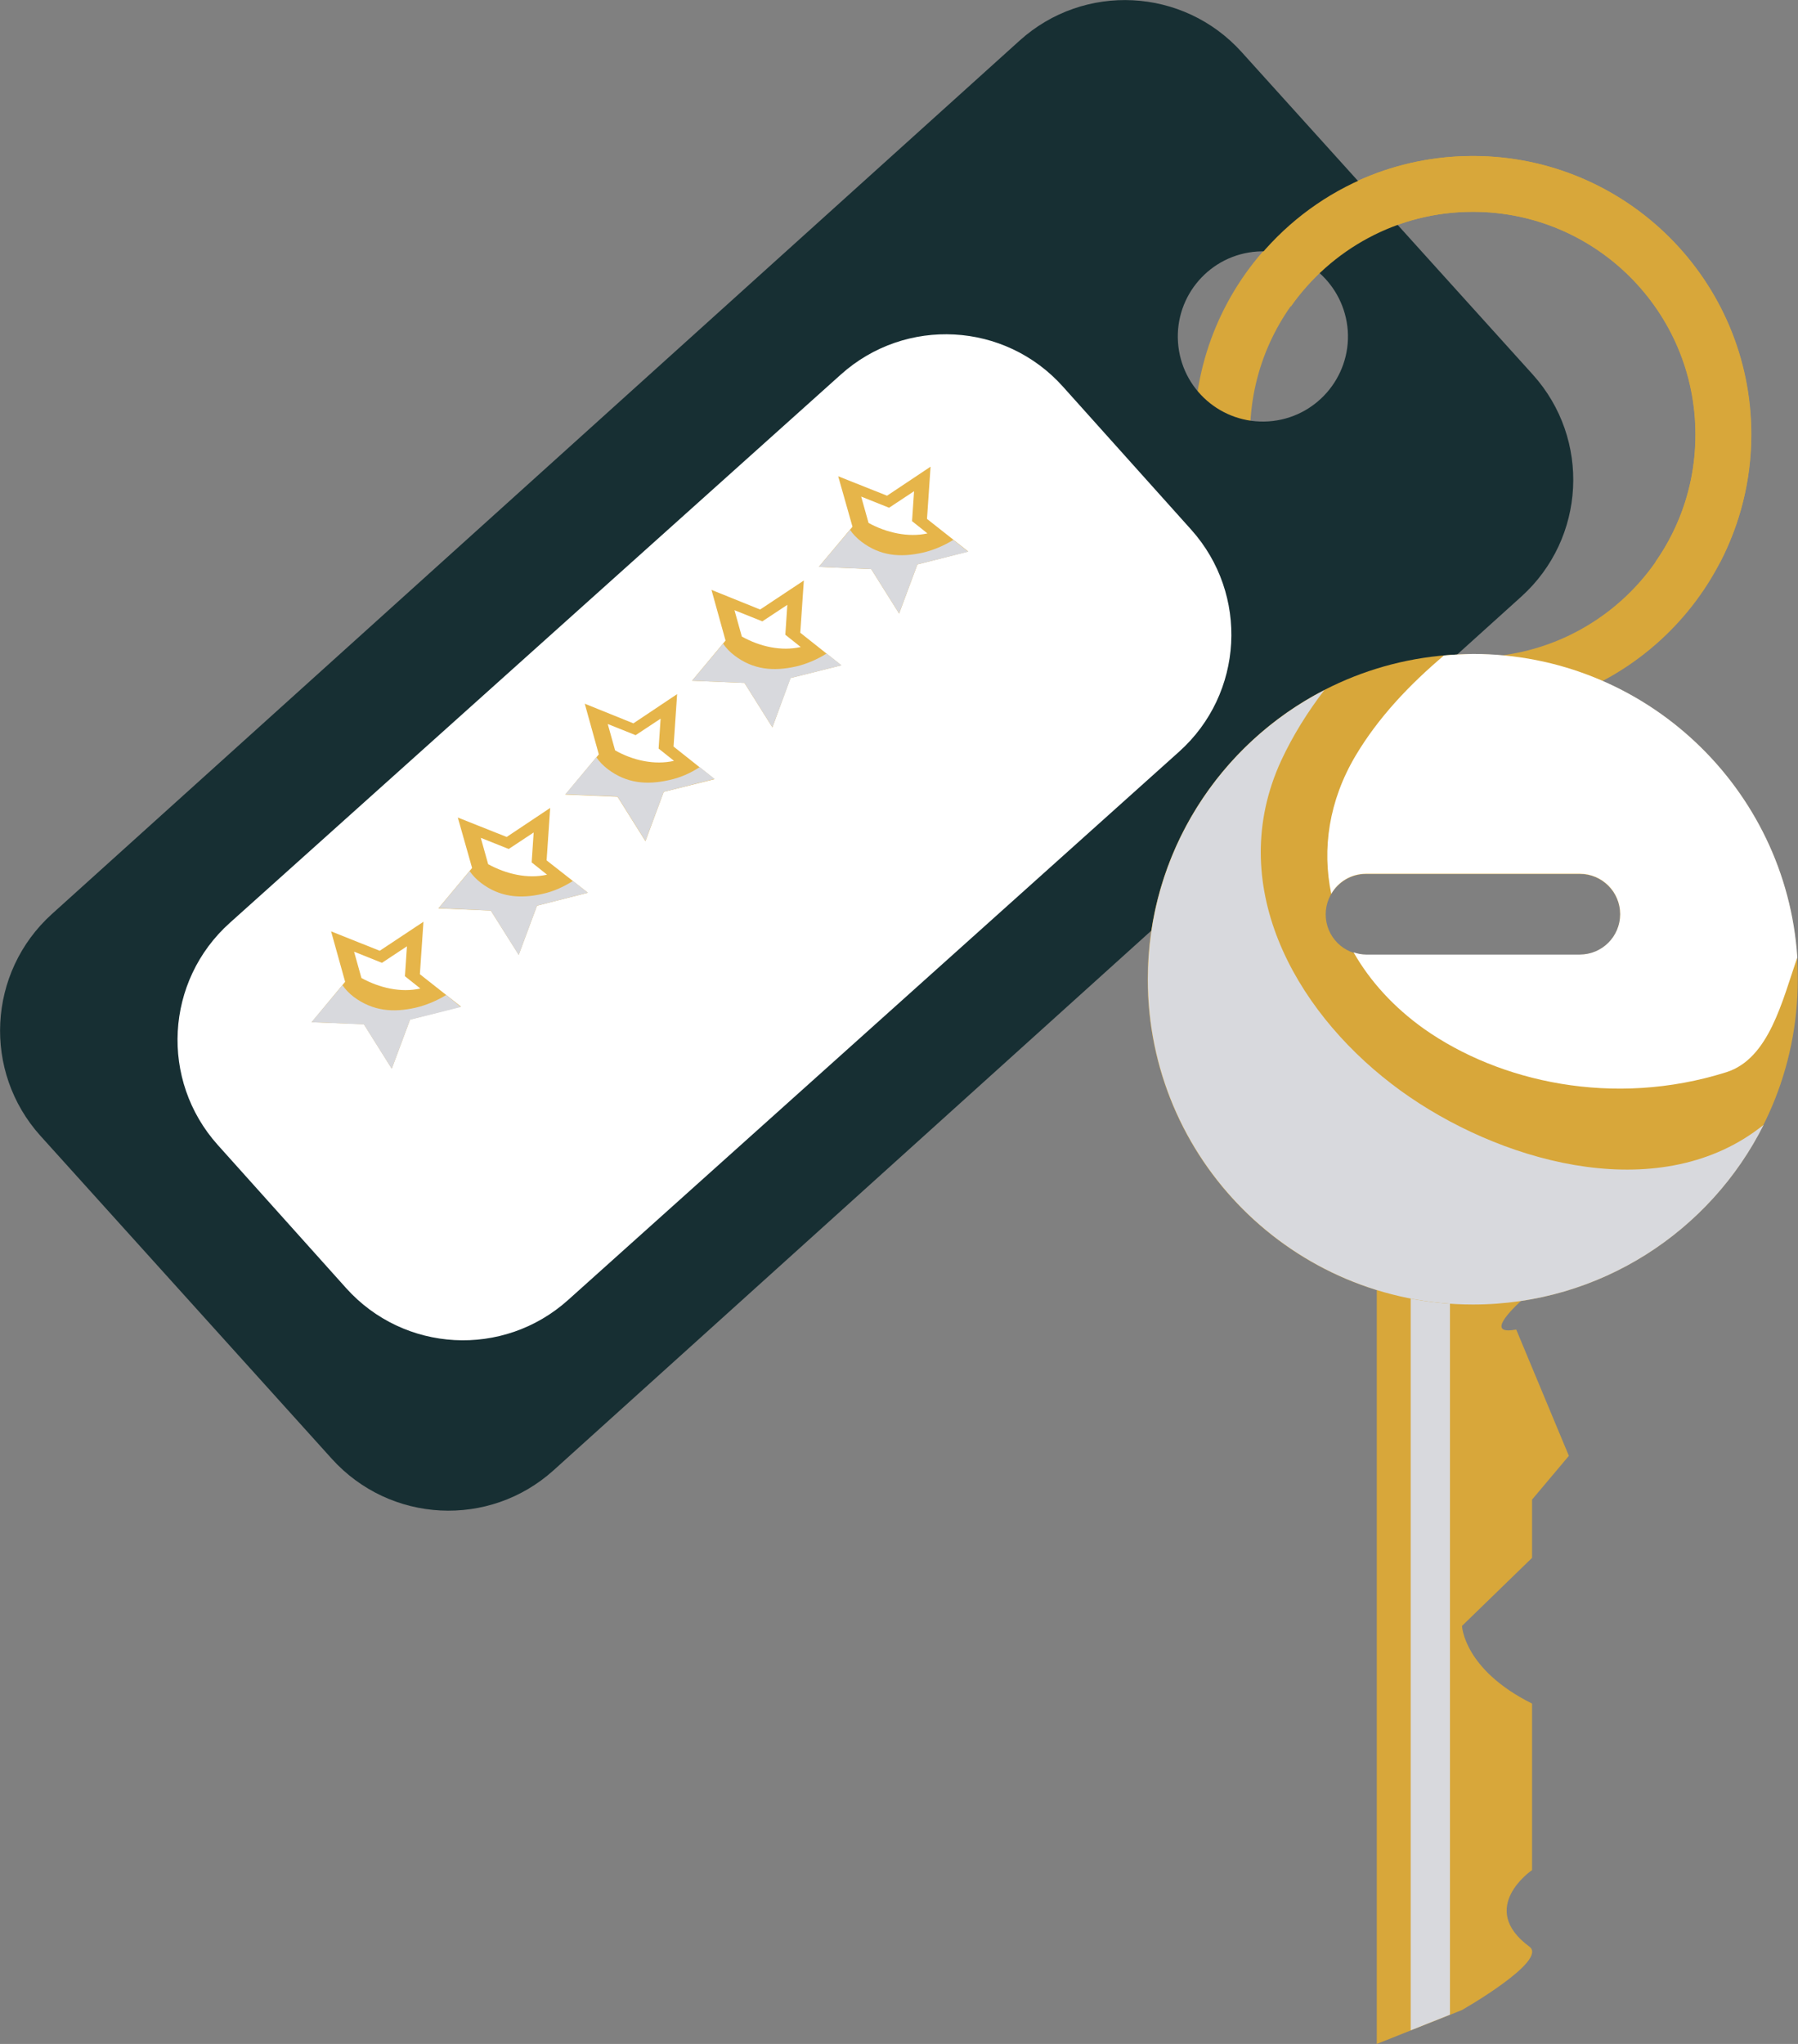 <?xml version="1.0" encoding="utf-8"?>
<!-- Generator: Adobe Illustrator 23.0.0, SVG Export Plug-In . SVG Version: 6.00 Build 0)  -->
<svg version="1.1" id="Capa_1" xmlns="http://www.w3.org/2000/svg" xmlns:xlink="http://www.w3.org/1999/xlink" x="0px" y="0px"
	 width="80.59px" height="91.58px" viewBox="0 0 80.59 91.58" enable-background="new 0 0 80.59 91.58" xml:space="preserve">
<rect x="0" y="0" width="80.59" height="91.58" fill="#808080" stroke="none"/>
<g>
	<g>
		<path fill="#D8A73A" d="M66.01,6.99c-6.89,0-12.48,5.59-12.48,12.48c0,6.89,5.59,12.48,12.48,12.48c6.89,0,12.48-5.59,12.48-12.48
			C78.49,12.58,72.9,6.99,66.01,6.99z M66.01,29.45c-5.51,0-9.98-4.47-9.98-9.98c0-5.51,4.47-9.98,9.98-9.98
			c5.51,0,9.98,4.47,9.98,9.98C76,24.98,71.53,29.45,66.01,29.45z"/>
		<g>
			<path fill="#172F33" d="M45.7,1.82L2.33,40.95c-2.89,2.61-3.12,7.06-0.51,9.95l13.05,14.46c2.61,2.89,7.06,3.12,9.95,0.51
				l43.37-39.14c2.89-2.61,3.12-7.06,0.51-9.95L55.65,2.33C53.04-0.56,48.59-0.79,45.7,1.82z M60.41,14.82
				c0.14,2.1-1.45,3.92-3.55,4.06c-2.11,0.14-3.92-1.45-4.06-3.55c-0.14-2.1,1.45-3.92,3.55-4.06
				C58.45,11.13,60.26,12.72,60.41,14.82z"/>
			<path fill="#FFFFFF" d="M53.39,23.73c2.6,2.9,2.36,7.35-0.54,9.95L25.46,58.25c-2.9,2.6-7.35,2.36-9.95-0.54L9.76,51.3
				c-2.6-2.9-2.36-7.35,0.54-9.95l27.39-24.57c2.9-2.6,7.35-2.36,9.95,0.54L53.39,23.73z"/>
			<g>
				<g>
					<polygon fill="#E6B54A" points="14.84,41.73 17.02,42.6 18.98,41.3 18.82,43.65 20.66,45.1 18.38,45.68 17.56,47.88 
						16.31,45.89 13.97,45.8 15.47,43.99 					"/>
					<path fill="#FFFFFF" d="M18.84,44.29l-0.69-0.55l0.09-1.34l-1.12,0.74l-1.25-0.5l0.33,1.18C17,44.26,17.97,44.49,18.84,44.29z"
						/>
					<path fill="#D8D9DD" d="M18.63,45.15c-1.01,0.23-1.92,0.15-2.77-0.48c-0.21-0.16-0.38-0.34-0.51-0.53l-1.39,1.66l2.35,0.1
						l1.25,1.99l0.82-2.2l2.28-0.57L20,44.58C19.58,44.84,19.1,45.04,18.63,45.15z"/>
				</g>
				<g>
					<polygon fill="#E6B54A" points="20.52,36.63 22.71,37.5 24.66,36.2 24.5,38.55 26.35,40 24.07,40.58 23.25,42.78 22,40.8 
						19.65,40.7 21.16,38.89 					"/>
					<path fill="#FFFFFF" d="M24.52,39.19l-0.69-0.55l0.09-1.34l-1.12,0.74l-1.25-0.5l0.33,1.18
						C22.68,39.16,23.65,39.39,24.52,39.19z"/>
					<path fill="#D8D9DD" d="M24.32,40.05c-1.01,0.23-1.92,0.15-2.76-0.49c-0.21-0.16-0.38-0.34-0.51-0.53l-1.39,1.66L22,40.8
						l1.25,1.99l0.82-2.21L26.35,40l-0.67-0.53C25.26,39.74,24.79,39.95,24.32,40.05z"/>
				</g>
				<g>
					<polygon fill="#E6B54A" points="26.21,31.53 28.39,32.41 30.35,31.1 30.19,33.45 32.03,34.91 29.75,35.48 28.93,37.69 
						27.68,35.7 25.34,35.6 26.84,33.8 					"/>
					<path fill="#FFFFFF" d="M30.21,34.09l-0.69-0.55l0.09-1.34l-1.12,0.74l-1.25-0.5l0.33,1.18
						C28.36,34.07,29.34,34.29,30.21,34.09z"/>
					<path fill="#D8D9DD" d="M30,34.95c-1.01,0.23-1.92,0.15-2.76-0.49c-0.21-0.16-0.38-0.34-0.51-0.53l-1.39,1.66l2.34,0.1
						l1.25,1.99l0.82-2.2l2.28-0.58l-0.67-0.53C30.94,34.65,30.47,34.85,30,34.95z"/>
				</g>
				<g>
					<polygon fill="#E6B54A" points="31.89,26.43 34.07,27.31 36.03,26.01 35.87,28.35 37.71,29.81 35.43,30.38 34.62,32.59 
						33.37,30.6 31.02,30.5 32.52,28.7 					"/>
					<path fill="#FFFFFF" d="M35.89,28.99l-0.69-0.55l0.09-1.34l-1.12,0.74l-1.25-0.5l0.33,1.18
						C34.05,28.97,35.02,29.19,35.89,28.99z"/>
					<path fill="#D8D9DD" d="M35.69,29.86c-1.02,0.23-1.93,0.15-2.77-0.49c-0.21-0.16-0.38-0.34-0.51-0.53l-1.39,1.66l2.35,0.1
						l1.25,1.99l0.82-2.21l2.28-0.57l-0.67-0.53C36.63,29.55,36.15,29.75,35.69,29.86z"/>
				</g>
				<g>
					<polygon fill="#E6B54A" points="37.57,21.34 39.76,22.21 41.71,20.91 41.55,23.25 43.4,24.71 41.12,25.29 40.3,27.49 
						39.05,25.5 36.7,25.4 38.21,23.6 					"/>
					<path fill="#FFFFFF" d="M41.57,23.9l-0.69-0.55l0.09-1.34l-1.12,0.74l-1.25-0.5l0.33,1.18C39.73,23.87,40.71,24.09,41.57,23.9z
						"/>
					<path fill="#D8D9DD" d="M41.37,24.76c-1.02,0.23-1.92,0.15-2.76-0.49c-0.21-0.16-0.38-0.34-0.51-0.53L36.7,25.4l2.35,0.1
						l1.25,1.99l0.82-2.2l2.28-0.57l-0.67-0.53C42.31,24.45,41.84,24.65,41.37,24.76z"/>
				</g>
			</g>
		</g>
		<g>
			<path fill="#D8A73A" d="M61.71,56.5v35.08l3.82-1.52c0,0,3.88-2.21,3.02-2.84c-2.36-1.74,0.12-3.43,0.12-3.43v-2.67v-4.79
				c-3.07-1.53-3.14-3.48-3.14-3.48l3.14-3.05v-2.61l1.65-1.96l-2.36-5.66c-2.36,0.44,2.36-3.05,2.36-3.05H61.71z"/>
			<polygon fill="#D8D9DD" points="64.99,56.5 63.23,56.5 63.23,90.97 64.99,90.27 			"/>
			<path fill="#D8A73A" d="M66.01,29.31c-8.04,0-14.57,6.53-14.57,14.57c0,8.05,6.52,14.57,14.57,14.57
				c8.05,0,14.57-6.53,14.57-14.57C80.59,35.83,74.06,29.31,66.01,29.31z M70.81,42.78h-9.58c-1,0-1.81-0.81-1.81-1.81
				c0-1,0.81-1.81,1.81-1.81h9.58c1,0,1.81,0.81,1.81,1.81C72.62,41.97,71.81,42.78,70.81,42.78z"/>
			<path fill="#FFFFFF" d="M64.72,29.37c-1.56,1.32-2.95,2.79-3.96,4.49c-1.2,2.02-1.51,4.18-1.09,6.19c0.31-0.54,0.89-0.9,1.56-0.9
				h9.58c1,0,1.81,0.81,1.81,1.81c0,1-0.81,1.81-1.81,1.81h-9.58c-0.2,0-0.38-0.04-0.56-0.1c0.74,1.3,1.81,2.47,3.16,3.43
				c3.36,2.37,8.48,3.54,13.55,1.94c1.92-0.61,2.5-3.2,3.18-5.14c-0.5-7.59-6.82-13.6-14.54-13.6
				C65.58,29.31,65.15,29.33,64.72,29.37z"/>
			<path fill="#D8D9DD" d="M78.17,51.02c-4.79,2.95-11.64,0.74-15.79-2.45c-4.42-3.39-7.48-8.99-4.96-14.48
				c0.53-1.14,1.19-2.19,1.94-3.17c-4.7,2.42-7.91,7.31-7.91,12.96c0,8.05,6.52,14.57,14.57,14.57c5.7,0,10.64-3.28,13.03-8.05
				C78.77,50.62,78.48,50.83,78.17,51.02z"/>
		</g>
		<path fill="#D8A73A" d="M57.85,13.75c1.8-2.57,4.79-4.26,8.17-4.26c5.51,0,9.98,4.47,9.98,9.98c0,2.13-0.67,4.1-1.81,5.72h2.91
			c0.89-1.72,1.4-3.66,1.4-5.72c0-6.89-5.59-12.48-12.48-12.48c-4.38,0-8.22,2.26-10.45,5.68h2.28V13.75z"/>
	</g>
</g>
</svg>

